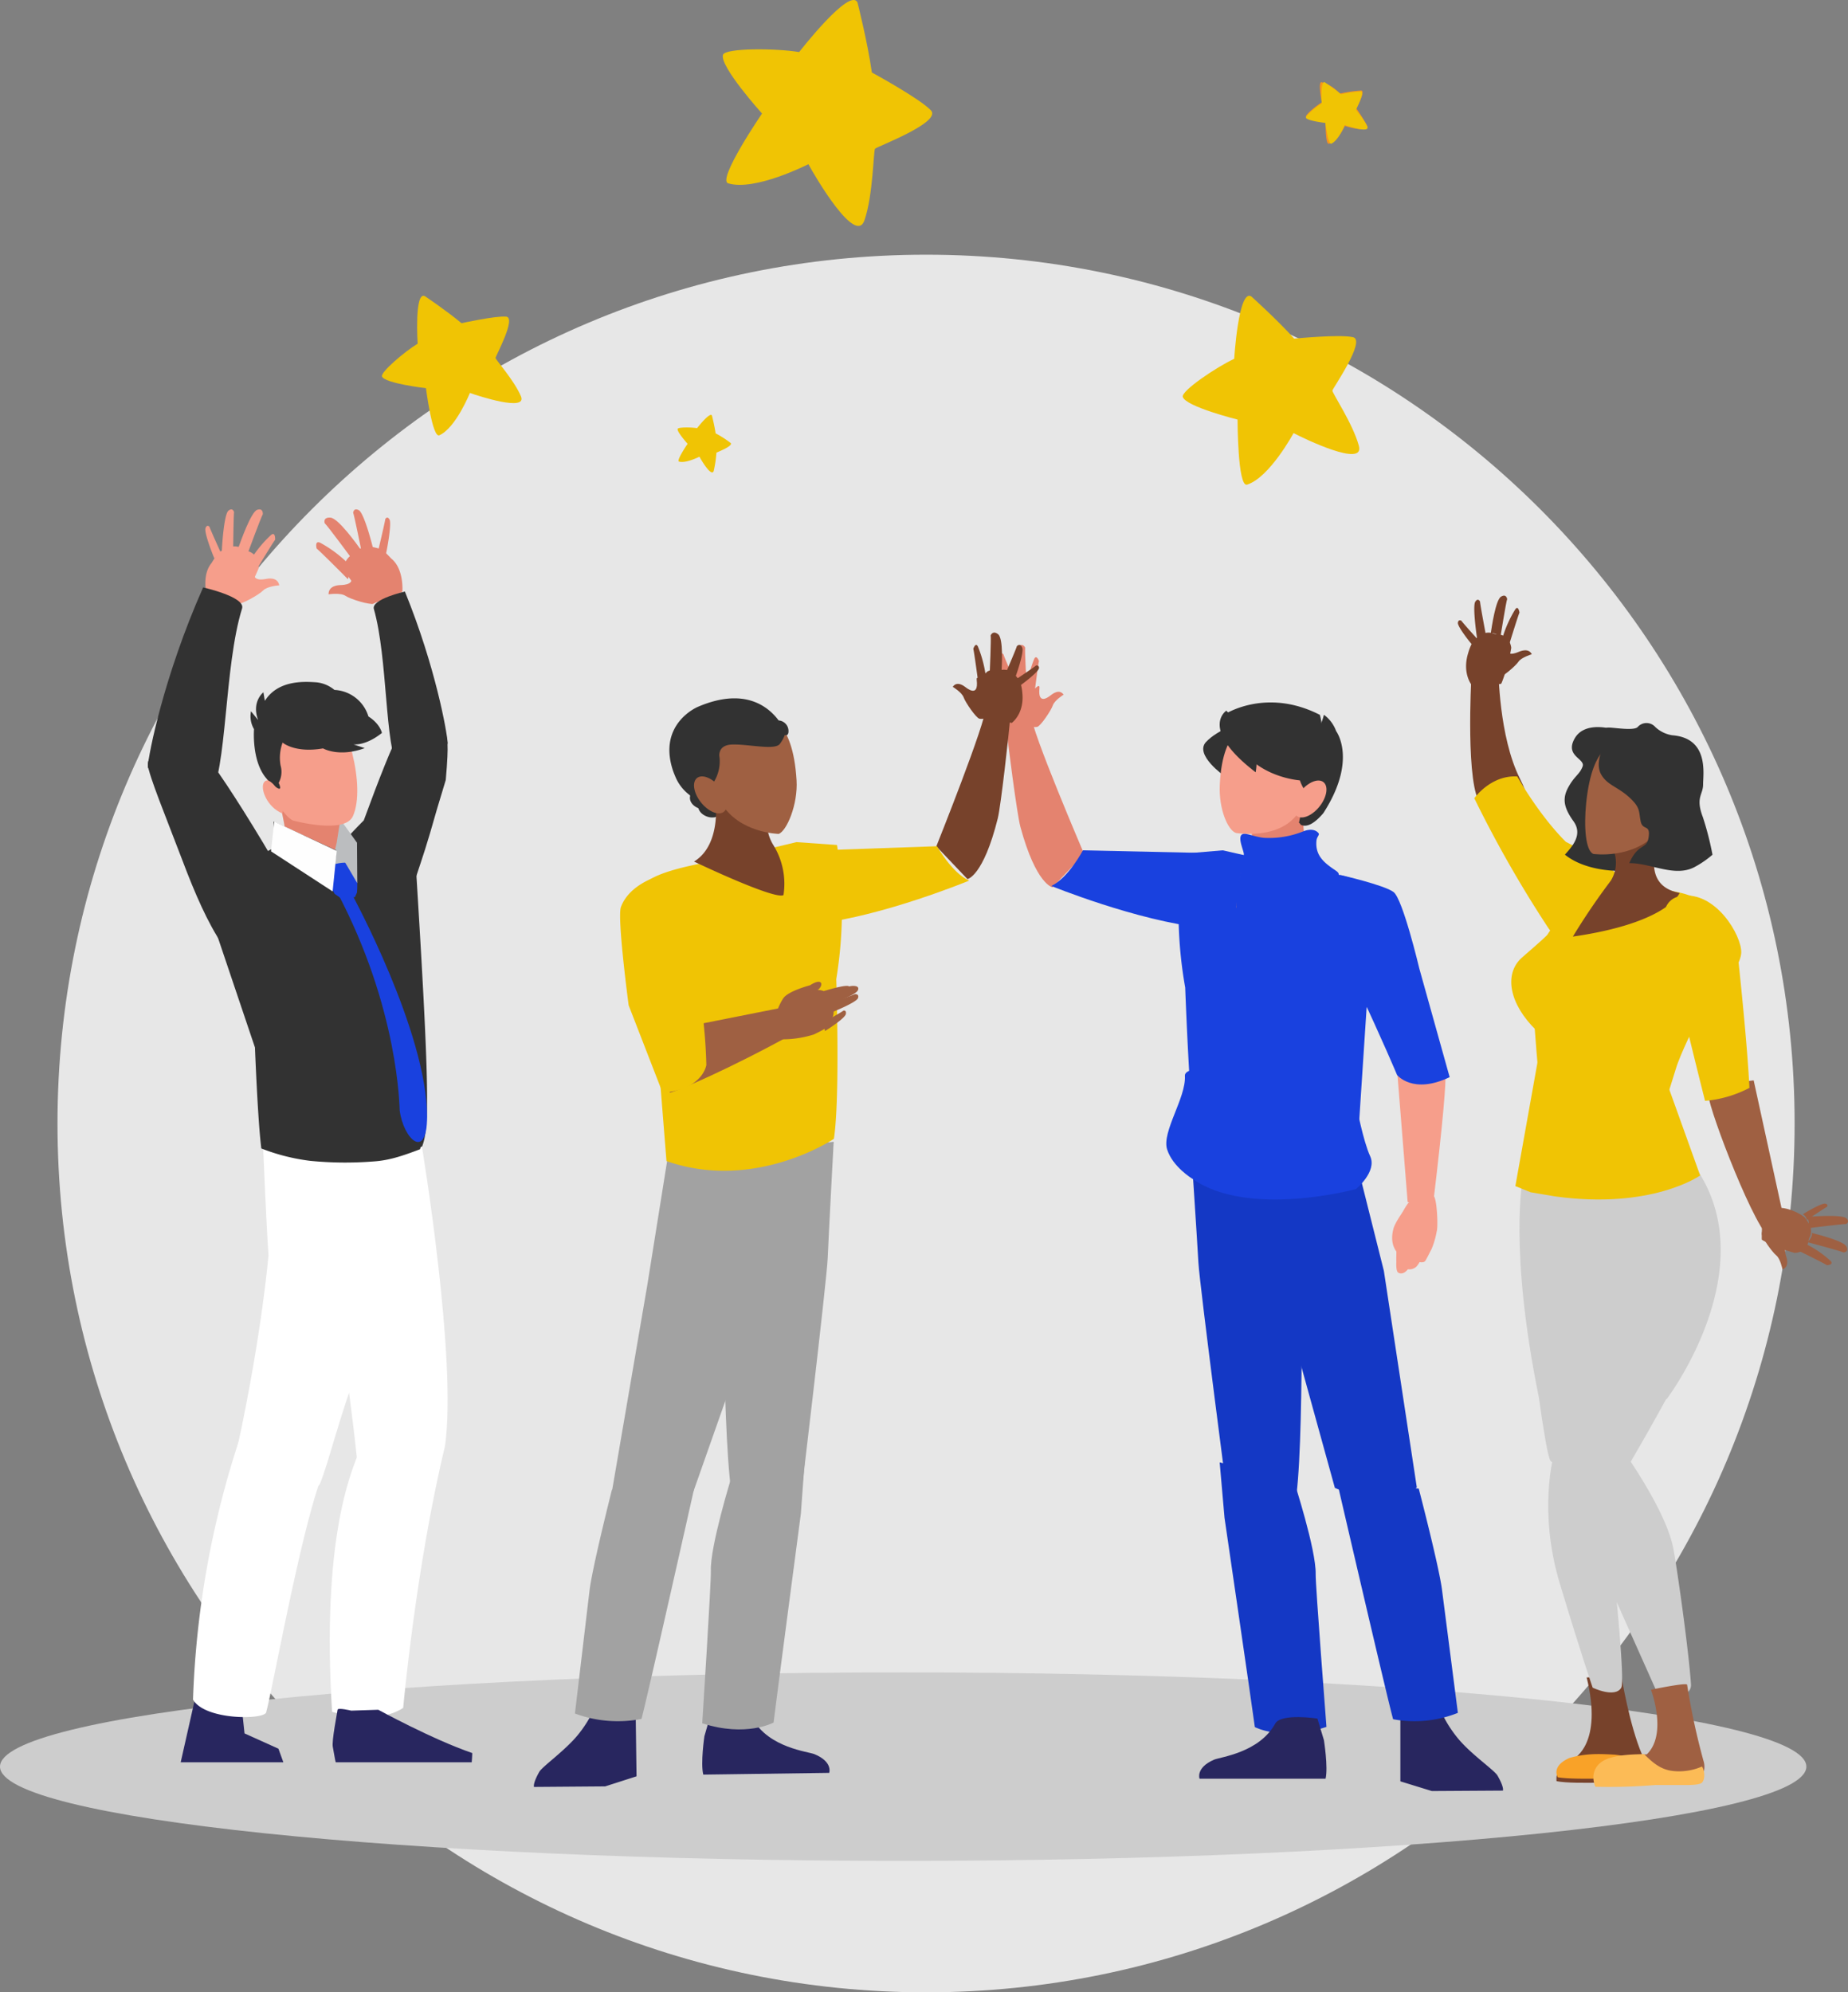 <svg id="Group_3" data-name="Group 3" xmlns="http://www.w3.org/2000/svg" xmlns:xlink="http://www.w3.org/1999/xlink" width="450" height="485" viewBox="0 0 450 485">
  <rect x="0" y="0" width="450" height="485" fill="#808080" stroke="none"/>
  <defs>
    <clipPath id="clip-path">
      <path id="Clip_2" data-name="Clip 2" d="M0,0H439.859V45.884H0Z" transform="translate(0 0.116)" fill="none"/>
    </clipPath>
    <clipPath id="clip-path-2">
      <path id="Clip_141" data-name="Clip 141" d="M0,0H9.617V4.746H0Z" transform="translate(0.182 0.135)" fill="none"/>
    </clipPath>
  </defs>
  <path id="Base" d="M423,211.5C423,328.308,328.308,423,211.5,423S0,328.308,0,211.5,94.692,0,211.5,0,423,94.692,423,211.5" transform="translate(14 62)" fill="#e7e7e7"/>
  <g id="Illustration_-_Enjoy" data-name="Illustration - Enjoy">
    <g id="Illustration_-_Enjoy-2" data-name="Illustration - Enjoy">
      <g id="Group_3-2" data-name="Group 3" transform="translate(0 407)">
        <path id="Clip_2-2" data-name="Clip 2" d="M0,0H439.859V45.884H0Z" transform="translate(0 0.116)" fill="none"/>
        <g id="Group_3-3" data-name="Group 3" clip-path="url(#clip-path)">
          <path id="Fill_1" data-name="Fill 1" d="M439.859,22.941c0,12.672-98.468,22.943-219.929,22.943S0,35.613,0,22.941,98.465,0,219.929,0,439.859,10.271,439.859,22.941" transform="translate(0 0.116)" fill="#cdcdcd"/>
        </g>
      </g>
      <path id="Fill_4" data-name="Fill 4" d="M0,1.624V19.641L7.659,22l17.31-.109s.356-.751-1.318-3.653c-.772-1.337-6.358-5.108-9.595-9.012A30.03,30.03,0,0,1,8.843,0Z" transform="translate(341 414)" fill="#28265f"/>
      <path id="Fill_6" data-name="Fill 6" d="M9,0S3.711,1.455.7,4.594,5.267,13,5.267,13Z" transform="translate(293 176)" fill="#323232"/>
      <path id="Fill_8" data-name="Fill 8" d="M0,0,1.179,13.493s6.759,46.186,7.384,50.94c0,0,6.761,3.559,17.437-.053,0,0-2.692-34.619-2.627-37.195.143-5.883-5.294-22.643-5.294-22.643Z" transform="translate(297 356)" fill="#1438c5"/>
      <path id="Fill_10" data-name="Fill 10" d="M0,0S1.514,22.749,1.817,28.323,9.58,90.8,9.58,90.8s12.284,3.632,15.2-1.748S26.9,25.231,26.9,25.231L26.071,1.348Z" transform="translate(290 279)" fill="#1438c5"/>
      <path id="Fill_12" data-name="Fill 12" d="M0,0,2.767,34.574s5.853,3.476,6.318-.426c2.267-18.908,3.133-29.123,2.869-31.3Z" transform="translate(340 258)" fill="#f69e8b"/>
      <path id="Fill_14" data-name="Fill 14" d="M19,33.911S6.034,3.7,6.05,0c0,0-6.312-.2-6.042,2.73C.334,6.282,2.646,24.245,3.475,27.294,7.319,41.42,11.3,42,11.3,42Z" transform="translate(245 174)" fill="#e4836f"/>
      <path id="Fill_16" data-name="Fill 16" d="M38.894.676,7.7,0S4.167,6.716,0,8.671c0,0,20.838,8.512,37.253,10.225S38.894.676,38.894.676" transform="translate(256 207)" fill="#1941df"/>
      <path id="Fill_18" data-name="Fill 18" d="M17.692,1.569,10.748,0,.968.825a104.068,104.068,0,0,0,.637,32.568S2.738,64.922,4.4,74.934a49.668,49.668,0,0,0,38.844,2.058l2.534-38.673S52.869,13.836,51.911,10.8c0,0-5.256-3.381-16.155-5.577Z" transform="translate(287 207)" fill="#1941df"/>
      <path id="Fill_20" data-name="Fill 20" d="M28.8.356,30.383,5.6s1.063,6.658.4,9.4H.1s-1.01-2.664,3.517-4.627C5.169,9.7,14.6,8.7,18.528,1.576,19.95-1,28.8.356,28.8.356" transform="translate(292 418)" fill="#28265f"/>
      <path id="Fill_22" data-name="Fill 22" d="M2.319,11.849A9.915,9.915,0,0,0,3.527,4.112c-.027-.071-.061-.14-.088-.215l.041-.679L16.557,0S14.835,11.37,22,15.512c0,0-19.82,9.585-22,8.384,0,0,.974-9.784,2.319-12.047.082-.073-.071.1,0,0" transform="translate(301 197)" fill="#e4836f"/>
      <path id="Fill_24" data-name="Fill 24" d="M23.779,3.385s-8.026-6.214-15.85-1.8c0,0-7.194-.757-7.906,14.467C-.251,21.956,2,27.137,3.967,27.774c0,0,11.21,1.93,15.517-5.48C23.4,15.568,29.239,9.208,23.779,3.385" transform="translate(297 175)" fill="#f69e8b"/>
      <path id="Fill_26" data-name="Fill 26" d="M.807,26.81c-.162-.069-.332-.537-.506-.5L.687,24.49s4.375-2.2,1.356-5.677A9.751,9.751,0,0,1,.281,10.68,5.306,5.306,0,0,0,.807,8.931a16.961,16.961,0,0,0,5.2-7.657C6.162.845,6.28.421,6.386,0a8.5,8.5,0,0,1,2.97,3.977s5.292,6.957-3.113,19.966C4.221,26.313,2.378,27.487.807,26.81" transform="translate(316 174)" fill="#323232"/>
      <path id="Fill_28" data-name="Fill 28" d="M1.874,2.449C0,4.656-.563,7.373.614,8.505s3.639.256,5.514-1.951S8.562,1.627,7.387.5,3.746.238,1.874,2.449" transform="translate(315 190)" fill="#f69e8b"/>
      <path id="Fill_30" data-name="Fill 30" d="M.373,0s-2.2,13.756,4.079,27.065,9.742,21.624,9.742,21.624,3.826,4.828,12.807.526L19.62,22.8S15.608,5.877,13.347,4.16.373,0,.373,0" transform="translate(326 213)" fill="#1941df"/>
      <path id="Fill_32" data-name="Fill 32" d="M4.794,0S.938,4.885.339,7.027C-1.1,12.193,2.5,14,2.5,14s-1.08-2.378-.184-4.238A9.535,9.535,0,0,1,5,6.623Z" transform="translate(339 292)" fill="#f69e8b"/>
      <path id="Fill_34" data-name="Fill 34" d="M2.922,1.858A13.96,13.96,0,0,0,.156,9.879C.1,11.144-.031,15.41.018,16.187c0,0-.159,2.3.477,2.621,0,0,1.054.789,2.338-.828a2.5,2.5,0,0,0,2.082-.655,5.625,5.625,0,0,0,.759-1.086s1.051.229,1.4-.307,1.108-2.093,1.493-2.811a19.584,19.584,0,0,0,1.267-4.3c.393-1.064.091-8-.731-8.7S2.922,1.858,2.922,1.858" transform="translate(340 291)" fill="#f69e8b"/>
      <path id="Fill_36" data-name="Fill 36" d="M2.729,13c-.2-.162-3.115-2.305-2.686-7.225a10.689,10.689,0,0,1,.6-3A17.779,17.779,0,0,1,2.169.938,3.65,3.65,0,0,1,4.711.059,3.959,3.959,0,0,0,6.225.028,4.035,4.035,0,0,1,8.481.437,4.631,4.631,0,0,1,9.9,2.4c.052.432.14,4.028.087,4.194a44.832,44.832,0,0,1-.63,4.454C9.141,11.234,2.729,13,2.729,13" transform="translate(242 165)" fill="#e4836f"/>
      <path id="Fill_38" data-name="Fill 38" d="M0,5.8S5.395-2.1,5.117.541C4.655,4.944,7.578,2.46,7.9,2.223S9.916.579,11,2.1c0,0-2.213,1.364-2.633,2.616s-3.006,5.073-3.8,5.229C1.494,10.55,0,5.8,0,5.8" transform="translate(248 167)" fill="#e4836f"/>
      <path id="Fill_40" data-name="Fill 40" d="M1.752,10S2.8,1.515,3,.93C3,.93,2.4-.754,1.83.41A28.8,28.8,0,0,0,0,7.308,5.456,5.456,0,0,0,1.752,10" transform="translate(250 160)" fill="#e4836f"/>
      <path id="Fill_42" data-name="Fill 42" d="M3,10S2.5,1.4,2.63.666c0,0-.5-1.315-1.781-.249S.089,8.232.188,9.773c0,0,.644-.6,2.812.227" transform="translate(247 157)" fill="#e4836f"/>
      <path id="Fill_44" data-name="Fill 44" d="M5,8.911S1.5.949,1.365.317c0,0-.743-.906-1.289.346S2.088,8.79,2.627,10A2.711,2.711,0,0,1,5,8.911" transform="translate(243 159)" fill="#e4836f"/>
      <path id="Fill_46" data-name="Fill 46" d="M6,3.623S1.043.341.749.037A.537.537,0,0,0,0,.649C.054,1.52,4.02,4.507,4.78,5c0,0,.069-.81,1.22-1.377" transform="translate(239 165)" fill="#e4836f"/>
      <path id="Fill_48" data-name="Fill 48" d="M0,0,9.662,24.812,19.981,37.535,32.049,81.2s13.8,6.382,19.951-.14l-8.022-52.7L37.344,1.917Z" transform="translate(293 281)" fill="#1438c5"/>
      <path id="Fill_50" data-name="Fill 50" d="M.665,0,0,1.513S11.929,52.949,13.234,57.518A28.359,28.359,0,0,0,29,55.969s-3.536-27.444-3.866-29.977c-.748-5.787-5.662-24.621-5.662-24.621Z" transform="translate(326 361)" fill="#1438c5"/>
      <path id="Fill_52" data-name="Fill 52" d="M45.621,4.271l.689,4.9s1.612,8.567,3.338,12.3-3.456,7.985-3.456,7.985S20.048,36.587,6.384,26.976c0,0-4.846-2.9-6.187-7.185S4.83,7.273,4.532,1.9,45.621,4.271,45.621,4.271" transform="translate(284 260)" fill="#1941df"/>
      <path id="Fill_54" data-name="Fill 54" d="M18.912,19S7.028,18.488,2.326,8.2A22.109,22.109,0,0,1,0,3.022s10.108-6.8,23.4,0c0,0,3.026,10.554-4.485,15.978" transform="translate(298 171)" fill="#323232"/>
      <path id="Fill_56" data-name="Fill 56" d="M1.62,0s-6.7,4.389,7.139,15a14.519,14.519,0,0,0-.237-6.289C7.879,6.6,1.62,0,1.62,0" transform="translate(297 173)" fill="#323232"/>
      <path id="Fill_58" data-name="Fill 58" d="M20.007.76S19.022-.7,16.246.425A22.235,22.235,0,0,1,6.676,1.95C3.9,1.629,1.814.346,1.2,1.387s.6,3.579.684,4.514-2.1,9.68-1.865,12.9,9.959,2.223,12.012,1.262S23.1,13.752,23.373,12.855s2.816-1.608.944-2.885c-2.535-1.73-5.113-3.47-4.754-7.3.1-1.071.923-1.5.444-1.911" transform="translate(301 202)" fill="#1941df"/>
      <path id="Fill_60" data-name="Fill 60" d="M2.038.421.526,5.655S-.448,12.286.255,15l30.658-.424s.974-2.664-3.577-4.55c-1.562-.645-11-1.508-15.021-8.531C10.857-1.045,2.038.421,2.038.421" transform="translate(171 417)" fill="#28265f"/>
      <path id="Fill_62" data-name="Fill 62" d="M3.472.194S.353-.864.015,1.96,4.989,6.5,5.853,3.189A2.148,2.148,0,0,0,3.472.194" transform="translate(170 194)" fill="#323232"/>
      <path id="Fill_64" data-name="Fill 64" d="M3.472.194S.352-.864.015,1.96,4.99,6.5,5.854,3.188A2.15,2.15,0,0,0,3.472.194" transform="translate(168 192)" fill="#323232"/>
      <path id="Fill_66" data-name="Fill 66" d="M24.757,1.493,25,19.415l-7.637,2.451L.035,22s-.366-.742,1.269-3.648c.751-1.343,6.3-5.176,9.484-9.1A29.934,29.934,0,0,0,15.885,0Z" transform="translate(130 413)" fill="#28265f"/>
      <path id="Fill_68" data-name="Fill 68" d="M25,0l-.984,13.464S17.93,59.58,17.372,64.328c0,0-6.688,3.637-17.372.181,0,0,2.2-34.533,2.1-37.1C1.87,21.552,7.053,4.772,7.053,4.772Z" transform="translate(171 355)" fill="#a2a2a2"/>
      <path id="Fill_70" data-name="Fill 70" d="M27,0s-1.223,22.71-1.449,28.274-7.023,62.418-7.023,62.418S6.087,94.483,3.052,89.158,0,25.535,0,25.535L.51,1.707Z" transform="translate(176 278)" fill="#a2a2a2"/>
      <path id="Fill_72" data-name="Fill 72" d="M0,34.027S12.163,3.695,12.1.007c0,0,6.118-.28,5.894,2.646-.27,3.545-2.265,21.5-3.028,24.561C11.433,41.369,7.58,42,7.58,42Z" transform="translate(228 172)" fill="#77422b"/>
      <path id="Fill_74" data-name="Fill 74" d="M5.93,1.091,37.166,0S40.8,6.516,45,8.368c0,0-20.757,8.6-37.178,10.5S5.93,1.091,5.93,1.091" transform="translate(191 206)" fill="#f0c404"/>
      <path id="Fill_76" data-name="Fill 76" d="M54,0,45.909,25.963,36.991,36.423,19.88,84.993S6.218,91.673,0,85.12L8.612,34.9,13.49,4.383Z" transform="translate(149 278)" fill="#a2a2a2"/>
      <path id="Fill_78" data-name="Fill 78" d="M29.978,1.667,36.95,0l9.867.7a103.91,103.91,0,0,1-.184,32.66s.964,28.808-.573,38.872c0,0-19.211,12.958-40.767,5.412L2.2,38.9S-.744,13.186.179,10.131c0,0,.706-2.2,11.655-4.548Z" transform="translate(157 205)" fill="#f0c404"/>
      <path id="Fill_80" data-name="Fill 80" d="M19.341,11.76a10.209,10.209,0,0,1-1.295-7.791c.023-.071.055-.142.08-.216l-.048-.687L5.152,0S7,11.452,0,15.732c0,0,19.656,9.4,21.785,8.156A17.907,17.907,0,0,0,19.341,11.76c-.082-.071.075.1,0,0" transform="translate(169 194)" fill="#77422b"/>
      <path id="Fill_82" data-name="Fill 82" d="M2.411,3.042S8.944-2.707,16.731,1.6c0,0,6.323.144,7.238,15.361.356,5.9-2.426,12.371-4.356,13.038,0,0-9.644-.183-14-7.537C1.651,15.791-2.9,8.94,2.411,3.042" transform="translate(170 173)" fill="#9f6042"/>
      <path id="Fill_84" data-name="Fill 84" d="M6.9,2.084c11.278-4.855,17.124-.163,19.7,3.292a2.6,2.6,0,0,1,2.379,2.976c-.114.685-.572.667-.876.574a8.575,8.575,0,0,1-1.2,2.159c-1.222,1.64-7.7.014-11.663.16-2.69.1-3.1,1.695-3.094,2.712.051.284.082.561.1.834a9.65,9.65,0,0,1-1.977,6.388c-2.817,3.243.892,5.3,1.4,5.561A13.685,13.685,0,0,0,10.948,29a9.386,9.386,0,0,0-.8-1.218l.011.04A22.194,22.194,0,0,0,5.431,23.9a10.758,10.758,0,0,1-4.019-4.934c-.206-.5-.422-1.012-.6-1.567C-2.821,6.119,6.9,2.084,6.9,2.084" transform="translate(163 170)" fill="#323232"/>
      <path id="Fill_86" data-name="Fill 86" d="M6.082,2.4c1.886,2.2,2.484,4.921,1.33,6.081S3.8,8.8,1.912,6.6-.564,1.676.584.522,4.2.2,6.082,2.4" transform="translate(169 189)" fill="#9f6042"/>
      <path id="Fill_88" data-name="Fill 88" d="M7.362,13c.2-.166,3.078-2.359,2.581-7.29a10.729,10.729,0,0,0-.64-3A18.2,18.2,0,0,0,7.754.882,3.639,3.639,0,0,0,5.2.034,3.889,3.889,0,0,1,3.689.023,4.049,4.049,0,0,0,1.44.462,4.682,4.682,0,0,0,.055,2.446C.009,2.884-.028,6.494.029,6.659a43.957,43.957,0,0,0,.693,4.465C.938,11.313,7.362,13,7.362,13" transform="translate(239 163)" fill="#77422b"/>
      <path id="Fill_90" data-name="Fill 90" d="M11,5.73S5.53-2.1,5.839.544c.517,4.4-2.426,1.959-2.745,1.728S1.064.659,0,2.2c0,0,2.222,1.332,2.66,2.579S5.71,9.807,6.5,9.955C9.573,10.513,11,5.73,11,5.73" transform="translate(232 165)" fill="#77422b"/>
      <path id="Fill_92" data-name="Fill 92" d="M1.327,10S.2,1.521,0,.942c0,0,.565-1.7,1.135-.537A29.067,29.067,0,0,1,3,7.279,5.524,5.524,0,0,1,1.327,10" transform="translate(237 157)" fill="#77422b"/>
      <path id="Fill_94" data-name="Fill 94" d="M0,10S.38,1.4.235.678C.235.678.725-.644,2.05.4s.9,7.8.82,9.335c0,0-.663-.587-2.87.26" transform="translate(241 154)" fill="#77422b"/>
      <path id="Fill_96" data-name="Fill 96" d="M0,8.948S3.472.957,3.6.324c0,0,.747-.914,1.319.325S2.969,8.781,2.435,10A2.779,2.779,0,0,0,0,8.948" transform="translate(244 157)" fill="#77422b"/>
      <path id="Fill_98" data-name="Fill 98" d="M0,3.652S4.948.345,5.238.04a.54.54,0,0,1,.76.6C5.961,1.5,2.007,4.5,1.249,5c0,0-.078-.8-1.249-1.348" transform="translate(247 162)" fill="#77422b"/>
      <path id="Fill_100" data-name="Fill 100" d="M28.3,0,29,1.5S17.477,52.88,16.2,57.446A29.934,29.934,0,0,1,0,56.125s3.248-27.376,3.551-29.9c.689-5.773,5.466-24.6,5.466-24.6Z" transform="translate(140 361)" fill="#a2a2a2"/>
      <path id="Fill_102" data-name="Fill 102" d="M0,6.139,30.945,0s5.351,4.376,1.89,6.281C16.036,15.536,4.25,20.444,2.12,21Z" transform="translate(161 245)" fill="#9f6042"/>
      <path id="Fill_104" data-name="Fill 104" d="M10.149,0a99.148,99.148,0,0,1,8.128,23.138A125.733,125.733,0,0,1,21,46.251S20.2,52.226,10.342,53L2.08,31.723S-.762,10.405.2,7.8C2.367,1.912,10.149,0,10.149,0" transform="translate(151 213)" fill="#f0c404"/>
      <path id="Fill_106" data-name="Fill 106" d="M0,11.576c.233.1,4.687,1.258,11.162-.743,0,0,3.537-1.654,3.827-2.292a19.11,19.11,0,0,0,.912-2.33,3.938,3.938,0,0,0-.409-2.764,4.089,4.089,0,0,1-.675-1.4A4.107,4.107,0,0,0,13.41.2,3.451,3.451,0,0,0,11.264.143c-.4.175-3.85,1.686-3.97,1.822S3.732,4.518,3.663,4.8,0,11.576,0,11.576" transform="translate(187 241)" fill="#9f6042"/>
      <path id="Fill_108" data-name="Fill 108" d="M6.47,9.171S10.976,2.8,8.382,2.662a5.168,5.168,0,0,1,.974-.322c2.139-.548,2.6-3.874-1.118-1.487,0,0-5.182,1.345-6.457,3.1-.7.979-2.014,3.7-1.745,4.483,1.042,3.02,6.434.735,6.434.735" transform="translate(189 239)" fill="#9f6042"/>
      <path id="Fill_110" data-name="Fill 110" d="M0,2.416S8.091-.382,9.619.044c0,0,.853.9.005,1.224C7.645,2.036,4.218,3.687,2.937,4A5.569,5.569,0,0,1,0,2.416" transform="translate(197 240)" fill="#9f6042"/>
      <path id="Fill_112" data-name="Fill 112" d="M0,3S6.247.3,8.137.051c0,0,2.287-.385,1.793.963S2.846,4.5,1.347,5c0,0,.308-.7-1.347-2" transform="translate(199 240)" fill="#9f6042"/>
      <path id="Fill_114" data-name="Fill 114" d="M0,2.91S7.68.3,8.182,0c0,0,1.13-.087.734.99S2.236,4.609,1.059,5A2.3,2.3,0,0,0,0,2.91" transform="translate(200 242)" fill="#9f6042"/>
      <path id="Fill_116" data-name="Fill 116" d="M0,3.17S5.08.307,5.4.009c0,0,.768-.154.566.851S1.63,4.564.855,5A2.414,2.414,0,0,0,0,3.17" transform="translate(200 246)" fill="#9f6042"/>
      <path id="Fill_118" data-name="Fill 118" d="M0,1.323,11.032,0,19,36.516s.12,3.367-3.525,2.261S.288,7.618,0,3.612Z" transform="translate(416 263)" fill="#9f6042"/>
      <path id="Fill_120" data-name="Fill 120" d="M11.526,34.029s5.148,1.532.593-7.48C6.97,16.361,6.875,0,6.875,0L.288,1.853s-1.511,27.021,2.39,31.012,8.848,1.163,8.848,1.163" transform="translate(358 163)" fill="#77422b"/>
      <path id="Fill_122" data-name="Fill 122" d="M1.529,13C1.367,12.791-1.021,9.937.511,4.967A11.638,11.638,0,0,1,1.773,2.022,18.484,18.484,0,0,1,3.7.466,3.6,3.6,0,0,1,6.4.126a3.814,3.814,0,0,0,1.5.307,3.974,3.974,0,0,1,2.132.921A4.968,4.968,0,0,1,11,3.684c-.052.455-.773,4.176-.865,4.336s-1.373,4.3-1.624,4.442S1.529,13,1.529,13" transform="translate(357 154)" fill="#77422b"/>
      <path id="Fill_124" data-name="Fill 124" d="M0,4.2S7.154-1.8,6.323.545C4.929,4.457,8.433,2.836,8.8,2.69s2.409-1.05,3.2.577c0,0-2.544.754-3.235,1.805S4.64,9.035,3.8,9C.531,8.871,0,4.2,0,4.2" transform="translate(361 156)" fill="#77422b"/>
      <path id="Fill_126" data-name="Fill 126" d="M1.15,10S3.708,1.679,4,1.137c0,0-.254-1.857-1.007-.825A29.007,29.007,0,0,0,0,6.825,6.328,6.328,0,0,0,1.15,10" transform="translate(366 148)" fill="#77422b"/>
      <path id="Fill_128" data-name="Fill 128" d="M2.375,10S3.736,1.526,4,.839c0,0-.154-1.383-1.483-.6S.234,7.7,0,9.219c0,0,.674-.454,2.375.781" transform="translate(363 145)" fill="#77422b"/>
      <path id="Fill_130" data-name="Fill 130" d="M3,9.508S1.4,1.085,1.4.451C1.4.451.921-.586.237.485S.535,8.718.786,10A2.125,2.125,0,0,1,3,9.508" transform="translate(359 146)" fill="#77422b"/>
      <path id="Fill_132" data-name="Fill 132" d="M5,4.846S1.06.475.853.1C.853.1.16-.328.006.574S2.919,5.337,3.525,6A2.029,2.029,0,0,1,5,4.846" transform="translate(355 151)" fill="#77422b"/>
      <path id="Fill_134" data-name="Fill 134" d="M.205,1.044C.418.907,3.317-1.1,7.816.844a10.661,10.661,0,0,1,2.635,1.495A17.327,17.327,0,0,1,11.72,4.326a3.521,3.521,0,0,1,.056,2.618A3.766,3.766,0,0,0,11.34,8.35a3.857,3.857,0,0,1-1.066,1.95A4.6,4.6,0,0,1,8,10.988C7.576,10.9,4.166,9.849,4.024,9.746S.139,8.017.025,7.764s.181-6.72.181-6.72" transform="translate(429 294)" fill="#9f6042"/>
      <path id="Fill_136" data-name="Fill 136" d="M5.312,0s5.433,7.725,3.111,6.65C4.55,4.863,5.852,8.507,5.964,8.892s.831,2.492-.92,3.108c0,0-.512-2.6-1.515-3.4S-.116,4.1,0,3.264C.476.041,5.312,0,5.312,0" transform="translate(429 297)" fill="#9f6042"/>
      <path id="Fill_138" data-name="Fill 138" d="M0,.993S7.412,4.626,7.876,5c0,0,1.753-.108.881-1.044A25.373,25.373,0,0,0,3.075,0,5.259,5.259,0,0,0,0,.993" transform="translate(437 303)" fill="#9f6042"/>
      <g id="Group_142" data-name="Group 142" transform="translate(440 300)">
        <path id="Clip_141-2" data-name="Clip 141" d="M0,0H9.617V4.746H0Z" transform="translate(0.182 0.135)" fill="none"/>
        <g id="Group_142-2" data-name="Group 142" clip-path="url(#clip-path-2)">
          <path id="Fill_140" data-name="Fill 140" d="M0,2.258S8.085,4.417,8.719,4.746c0,0,1.356-.02.736-1.4S2.456.377,1,0c0,0,.371.708-1,2.258" transform="translate(0.182 0.135)" fill="#9f6042"/>
        </g>
      </g>
      <path id="Fill_143" data-name="Fill 143" d="M.215,3s8.627-1.077,9.26-1.018c0,0,1.1-.473.115-1.41S1.314.092,0,.266A2.939,2.939,0,0,1,.215,3" transform="translate(440 296)" fill="#9f6042"/>
      <path id="Fill_145" data-name="Fill 145" d="M.958,4S5.492.949,5.865.8c0,0,.478-.567-.368-.785S.687,2.13,0,2.6A1.809,1.809,0,0,1,.958,4" transform="translate(439 293)" fill="#9f6042"/>
      <path id="Fill_147" data-name="Fill 147" d="M0,5.324S3.981-.353,10.46.017c0,0,5.221,9.33,11.833,15.914,0,0,18.518,9.314,14,12.391-.5.343-9.634,21.552-18.412,8.359A287.042,287.042,0,0,1,0,5.324" transform="translate(359 189)" fill="#f0c404"/>
      <path id="Fill_149" data-name="Fill 149" d="M.067,31.052C3.437,33.779,8.339,34.831,12.56,35A65.333,65.333,0,0,0,17,26.851L11.594.492S4.9-1.576,2.44,2.767,5.1,7.662,4.371,9.6,2.452,11.821.921,14.593-.251,19.57,2.164,22.935c2.379,3.32-.456,6.265-2.1,8.117" transform="translate(381 177)" fill="#323232"/>
      <path id="Fill_151" data-name="Fill 151" d="M15.822,0s1.913,11.873,5.038,19.155S24,25.414,24,25.414l-4.2.181s-15.484.912-19.774,0c0,0-.653-4.126,4.2-5.5,0,0,7.152-3.528,3.136-19.743Z" transform="translate(379 408)" fill="#77422b"/>
      <path id="Fill_153" data-name="Fill 153" d="M22.236,2.491A23.3,23.3,0,0,0,14.27.149C10.021-.1,7.1-.146,3.168.945-1.429,3,.331,5.644.331,5.644c4.254.8,19.613,0,19.613,0L24,5.489a13.639,13.639,0,0,1-1.764-3" transform="translate(379 427)" fill="#f9a228"/>
      <path id="Fill_155" data-name="Fill 155" d="M1.4,1.031S-2.554,14.673,2.834,32.518s7.993,25.32,7.993,25.32,5.437,2.616,6.969,0c.913-1.562-1.532-25.32-1.532-25.32S13.985,3.351,7.958,1.031s-6.561,0-6.561,0" transform="translate(377 353)" fill="#cdcdcd"/>
      <path id="Fill_157" data-name="Fill 157" d="M.795,0,20.989,4.32l-3.3,26.768H23L15.58,61.9s-6.947,9.892-8.216,6.321C6.68,66.308,5.678,60,4.716,53.124-2.623,17.138.795,0,.795,0" transform="translate(370 287)" fill="#cdcdcd"/>
      <path id="Fill_159" data-name="Fill 159" d="M.576,75.629c.038-1.575.131-3.215.275-4.9a1.613,1.613,0,0,1-.275-1.307C2.375,29.233,5.228,0,5.228,0L21.213.759C56.726,25.6,24.857,67.575,24.857,67.575l-.166.056c-4.085,7.473-7.836,13.895-8.6,15.2,3.405,5.125,8.961,14.218,10.33,20.9.823,4.031,3.765,24.694,4.346,33.3.249,3.68-7.369,3.974-7.369,3.974L2.2,93.551A32.743,32.743,0,0,1,.576,75.629" transform="translate(381 273)" fill="#cdcdcd"/>
      <path id="Fill_161" data-name="Fill 161" d="M20.753,0,15.588,2.268S-2.055,11.718.2,29.646c0,0,1.6,21.949,2.74,32.023,0,0,17.192,12.542,27.57-.848l4.555-14.579c2.323-7.766,13.029-25.034,11.845-32.86,0,0,.363-7.251-10.56-10.017Z" transform="translate(373 214)" fill="#f0c404"/>
      <path id="Fill_163" data-name="Fill 163" d="M35.658,7.14,45,33.146S33.23,41.525,9.6,38.234l-5.908-1L0,35.736,5.386,5.623,12.449,0Z" transform="translate(369 253)" fill="#f0c404"/>
      <path id="Fill_165" data-name="Fill 165" d="M9.07,3.339A.848.848,0,0,1,9,3.128l.075-.665L21.948,0S14.933,13.282,26,15.371c0,0-2.7,7.264-26,10.629A162.427,162.427,0,0,1,9.253,12.375,8.364,8.364,0,0,0,9.07,3.339" transform="translate(383 202)" fill="#77422b"/>
      <path id="Fill_167" data-name="Fill 167" d="M22.961,3.88S15.432-2.7,7.522,1.279c0,0-5.751-.837-7.281,14.244C-.352,21.376.114,27.147,2.007,27.88c0,0,9.863,1.409,15.713-5.443,5.025-5.891,10.27-12.5,5.241-18.558" transform="translate(386 180)" fill="#9f6042"/>
      <path id="Fill_169" data-name="Fill 169" d="M2.036,2.018C.114,3.937-.571,6.383.518,7.476S4.04,7.9,5.969,5.981,8.57,1.619,7.482.531,3.963.1,2.036,2.018" transform="translate(402 197)" fill="#9f6042"/>
      <path id="Fill_171" data-name="Fill 171" d="M17.916,7.872c-.44-2.327-6.492-2.187-5.671-3.233-.172-.3.951-4.3.85-4.639C10.63,3.382,3.817,9,2.55,10.152-1.908,14.192-.388,21.518,6.07,27.79,12.245,33.784,39,25.685,39,25.685S19.616,16.916,17.916,7.872" transform="translate(368 223)" fill="#f0c404"/>
      <path id="Fill_173" data-name="Fill 173" d="M8.271,35.981A28.639,28.639,0,0,0,19,32.826C18.337,19.929,16.162.815,16.15.136,16.13-.667,0,2.354,0,2.354S4.12,19.938,8.195,36c.025,0,.049-.014.076-.019" transform="translate(407 232)" fill="#f0c404"/>
      <path id="Fill_175" data-name="Fill 175" d="M21.823.117c-.186-.584-8.8,1.217-8.8,1.217s4.108,10.783-1.013,15.73c0,0-6.565.267-9.8,2.345S.248,23.91.248,23.91a125.648,125.648,0,0,0,14.174-.257l7.98,0s1.893.1,2.462-.46a4.714,4.714,0,0,0,1.047-4.176A167.11,167.11,0,0,1,21.823.117" transform="translate(389 410)" fill="#9f6042"/>
      <path id="Fill_177" data-name="Fill 177" d="M19.536,4.131C16.393,3.86,14.354,1.994,12.335,0c-1.405.105-7.7-.077-10.426,1.964C-1.266,4.349.478,7.956.478,7.956a136.277,136.277,0,0,0,14.605-.422l7.837-.005s2.971.052,3.535-.588c.97-1.108.44-3.365-.019-3.907a13.915,13.915,0,0,1-6.9,1.1" transform="translate(388 427)" fill="#fcbb56"/>
      <path id="Fill_179" data-name="Fill 179" d="M2.144,16.162S-3.939,1.344,4.386.1,19.157,9.7,19,13.941,9.776,30.7,2.144,16.162" transform="translate(405 218)" fill="#f0c404"/>
      <path id="Fill_181" data-name="Fill 181" d="M10.51,23.921c.494,2.405,2.408.584,1.943,3.872-.444,3.142-2.492,1.278-4.717,6.331,5.274-.063,11.087,3.549,15.968.91A23.857,23.857,0,0,0,28,32.067a71.825,71.825,0,0,0-2.345-9.148c-1.846-4.872.065-5.413.062-7.971S27.194,3.676,18.2,2.988A7.8,7.8,0,0,1,14.093,1,2.851,2.851,0,0,0,9.774,1c-1.05.973-5.911.057-7.2.117S-1.59,3.371,1.138,6.478c0,0-1.7,3.531-.227,6.087S4.846,15.49,7.68,18.047s2.336,3.464,2.83,5.874" transform="translate(389 176)" fill="#323232"/>
      <path id="Fill_183" data-name="Fill 183" d="M13.957,11.084c.067-.279.395-5.684-2.709-8.134,0,0-1.876-2.078-2.6-2.292A19.947,19.947,0,0,0,6.021.027,4,4,0,0,0,3.176.944a4.261,4.261,0,0,1-1.354.994,4.384,4.384,0,0,0-1.7,1.884A5.269,5.269,0,0,0,.239,6.535c.256.422,2.677,3.719,2.84,3.83S6.2,13.975,6.523,14s7.435-2.916,7.435-2.916" transform="translate(84 133)" fill="#e4836f"/>
      <path id="Fill_185" data-name="Fill 185" d="M12.543,1.668S2.429-1.4,4.406.789C7.7,4.434,3.386,4.4,2.94,4.427S.007,4.473,0,6.679c0,0,2.927-.446,4.131.37s6.071,2.327,6.9,1.865c3.228-1.792,1.51-7.245,1.51-7.245" transform="translate(80 138)" fill="#e4836f"/>
      <path id="Fill_187" data-name="Fill 187" d="M7.728,9S.718,1.938.11,1.557c0,0-.561-2.061.847-1.44a29.972,29.972,0,0,1,6.7,4.943A6.517,6.517,0,0,1,7.728,9" transform="translate(77 132)" fill="#e4836f"/>
      <path id="Fill_189" data-name="Fill 189" d="M6.674,10S.727,1.941.068,1.369c0,0-.536-1.5,1.4-1.359S7.946,6.556,9,8.008c0,0-1.011-.13-2.326,1.992" transform="translate(79 126)" fill="#e4836f"/>
      <path id="Fill_191" data-name="Fill 191" d="M2.187,11S.279,1.488,0,.841C0,.841.093-.495,1.374.2S4.721,8.767,5,10.217A3,3,0,0,0,2.187,11" transform="translate(86 124)" fill="#e4836f"/>
      <path id="Fill_193" data-name="Fill 193" d="M0,8.416S1.785.943,1.816.374c0,0,.471-.905,1.035.1S2.232,7.862,1.953,9A1.931,1.931,0,0,0,0,8.416" transform="translate(92 126)" fill="#e4836f"/>
      <path id="Fill_195" data-name="Fill 195" d="M29.45,2.117c.419,2.061.946,2.14.094,11.767L27.4,20.989c-2.654,9.384-3.376,11.273-5.111,16.533,0,0,.167,11.805-5.21,11.47C8.2,48.439-1.165,41.541.119,35.33.7,32.516,9.582,23.706,9.582,23.706,13.225,13.74,16.857,4.546,18.1,2.826c2.018-2.792,10.618-4.32,11.347-.71" transform="translate(79 176)" fill="#323232"/>
      <path id="Fill_197" data-name="Fill 197" d="M6.006,43S18.105,39.159,18,36.806,15.1,18.407,7.593,0c0,0-8.229,1.873-7.554,4.251C3.459,16.283,2.656,37.691,6.006,43" transform="translate(91 144)" fill="#323232"/>
      <path id="Fill_199" data-name="Fill 199" d="M14.669,3.672l.874,8.3L23.8,15.692,25,19H0L4.284,0Z" transform="translate(44 410)" fill="#28265f"/>
      <path id="Fill_201" data-name="Fill 201" d="M9.888,75.758C7.429,52,0,6.2,0,6.2L25.723,0s8.659,52.04,5.636,73.023c-7.111,29.432-10.182,63.742-10.182,63.742-6.775,4.4-17.313.949-17.313.949C1.232,95.935,8.5,79.636,9.888,75.758" transform="translate(77 279)" fill="#fff"/>
      <path id="Fill_203" data-name="Fill 203" d="M31,10.33C25.838,24.9,19.446,60.854,17.807,66.855,17.315,68.67,2.9,68.792,0,63.738A225.826,225.826,0,0,1,11.424,0C16.42,4.146,24.591,9.4,31,10.33" transform="translate(47 350)" fill="#fff"/>
      <path id="Fill_205" data-name="Fill 205" d="M29.249,67.086c-4.114,9.9-7.329,23.482-9.354,28.12C18.245,98.981,4.061,88.216,0,85.417,5.865,58.1,7.377,39.544,7.377,39.544,6.824,31.592,6.1,13.814,6.1,13.814,11.364,10.321,37.849-.074,44.983,0c.19,2.828-1.248,13.99-1.676,16.855-2.015,13.474-3.275,14.724-6.319,23.83-3.162,9.452-5.316,19.287-7.739,26.4" transform="translate(58 266)" fill="#fff"/>
      <path id="Fill_207" data-name="Fill 207" d="M0,0C11.216,2.061,23.167,5.354,23.167,5.354c3.438,55.065,3.447,65.06,1.621,69.742-.14.05-.281.1-.419.164-3.819,1.648-8.112,1.723-12.2,1.74-1.376-.681-2.3-1.254-2.3-1.254L17.618,65.59s-.225-.379-.137-26.6c-2.54-4.65-13.757-24.451-14.114-25.933s2.074-8.3,2.576-9.689A17.47,17.47,0,0,0,0,0" transform="translate(78 204)" fill="#323232"/>
      <path id="Fill_209" data-name="Fill 209" d="M0,2.437S2.974,14.285,3.39,21.088c0,0,8.3,8.016,12.815,3.569,0,0-1.306-21.015,2.384-23.742S0,2.437,0,2.437" transform="translate(67 188)" fill="#e4836f"/>
      <path id="Fill_211" data-name="Fill 211" d="M2.811,0S2,4.868,2,5.087,0,13,0,13s5.052-.2,5.647-.848.261-7.6.261-7.6Z" transform="translate(80 200)" fill="#bbbdbf"/>
      <path id="Fill_213" data-name="Fill 213" d="M40.913,82.737a87.706,87.706,0,0,1-15.4-.151,49.119,49.119,0,0,1-11.877-3.01C12.771,72.942,12.086,55,12.086,55L2.435,26.381,0,15.366l15.833-8.52,1.172-.474L16.612,0,31.919,7.016l-.819,7.84L42.955,37.639c.879.926,1.771,1.85,2.69,2.771L52.52,68.251s1.223,6.668-.235,11.518c-3.693,1.385-7.278,2.722-11.371,2.968" transform="translate(50 200)" fill="#323232"/>
      <path id="Fill_215" data-name="Fill 215" d="M3.669.633S21.983,34.184,22,54.829c0,10.765-5.737,5.6-6.674-1.519C15.272,52.888,15.193,28.691,0,0Z" transform="translate(82 217)" fill="#1941df"/>
      <path id="Fill_217" data-name="Fill 217" d="M.754,13c-.083-.054-.686-3.646-.7-3.7C-.287,7.907,1.141.793,1.2.213s3.33.212,3.33.212L11.11.213S24.218,7.394,34,10.755c-.02.751-.072,1.5-.134,2.245Z" transform="translate(81 416)" fill="#28265f"/>
      <path id="Fill_219" data-name="Fill 219" d="M0,1.556S4.848-.6,7.2.165s1.729,7.1,1.729,7.1L8.438,8.373,5.535,9,3.508,7.612Z" transform="translate(78 210)" fill="#1941df"/>
      <path id="Fill_221" data-name="Fill 221" d="M16,7.133,14.993,17,0,7.247.774,0Z" transform="translate(66 200)" fill="#fefefe"/>
      <path id="Fill_223" data-name="Fill 223" d="M0,6.489,5,15,4.932,5.142,1.237,0Z" transform="translate(82 200)" fill="#bbbdbf"/>
      <path id="Fill_225" data-name="Fill 225" d="M.485,12.6c-.117-.261-1.508-5.516,1.03-8.539,0,0,1.417-2.415,2.084-2.771A19.811,19.811,0,0,1,6.031.151,3.938,3.938,0,0,1,8.982.49,4.179,4.179,0,0,0,10.5,1.2a4.369,4.369,0,0,1,2.027,1.518,5.352,5.352,0,0,1,.423,2.693c-.165.467-1.871,4.188-2.008,4.33S8.61,13.909,8.306,14,.485,12.6.485,12.6" transform="translate(50 133)" fill="#f69e8b"/>
      <path id="Fill_227" data-name="Fill 227" d="M.052,3.272S9.207-1.831,7.7.709C5.2,4.934,9.339,4,9.771,3.927S12.591,3.355,13,5.494c0,0-2.891.183-3.9,1.226s-5.407,3.532-6.29,3.259C-.611,8.919.052,3.272.052,3.272" transform="translate(55 137)" fill="#f69e8b"/>
      <path id="Fill_229" data-name="Fill 229" d="M.659,10S5.533,1.9,5.995,1.414c0,0,.135-2.069-.98-1.2A28.821,28.821,0,0,0,.051,6.239,6.851,6.851,0,0,0,.659,10" transform="translate(61 130)" fill="#f69e8b"/>
      <path id="Fill_231" data-name="Fill 231" d="M2.208,11S5.563,1.881,5.995,1.188c0,0,.168-1.595-1.353-1.089S.592,7.815,0,9.455c0,0,.786-.318,2.208,1.545" transform="translate(58 124)" fill="#f69e8b"/>
      <path id="Fill_233" data-name="Fill 233" d="M2.766,11S2.855,1.368,3,.684c0,0-.324-1.28-1.4-.338S0,9.358,0,10.825A2.745,2.745,0,0,1,2.766,11" transform="translate(54 124)" fill="#f69e8b"/>
      <path id="Fill_235" data-name="Fill 235" d="M4,7.042S1.131.74,1.012.237c0,0-.586-.707-.967.322S1.788,7.043,2.232,8A2.057,2.057,0,0,1,4,7.042" transform="translate(50 128)" fill="#f69e8b"/>
      <path id="Fill_237" data-name="Fill 237" d="M.006,4.178c.158,2.44,4.45,12.852,8.439,23.338,2.933,7.767,6.141,15.234,9.791,20.554,0,0,4.589,6.626,10.706,4.515C39.055,49.1,39.5,43.809,36.077,37.28c-1.549-2.96-4.593-8.427-8.06-14.191l0,0c-.034-.05-.066-.1-.1-.156-.054-.093-.113-.186-.165-.28h0C22.005,13.113,15.346,2.827,13.365,1.306,10.16-1.162-.275-.092.006,4.178" transform="translate(36 182)" fill="#323232"/>
      <path id="Fill_239" data-name="Fill 239" d="M15.069,51S-.153,46.335,0,43.545,3.823,21.755,13.462,0c0,0,10.361,2.3,9.486,5.108C18.525,19.344,19.342,44.736,15.069,51" transform="translate(36 143)" fill="#323232"/>
      <path id="Fill_241" data-name="Fill 241" d="M8.249,30.716S20.912,34.2,22.936,29.684c3.277-7.315-1.646-24.331-6.2-27.466S2.307-1.92.29,7.334c-1.58,7.238,3.6,20.91,7.958,23.382" transform="translate(63 169)" fill="#f69e8b"/>
      <path id="Fill_243" data-name="Fill 243" d="M6.857,24.586a5.641,5.641,0,0,0,.459-4.261,10.721,10.721,0,0,1,.5-5.552s2.962,2.61,9.852,1.413c0,0,3.822,2.245,10.152-.067L25.064,15.2s2.874.464,6.936-2.776c0,0-.4-2.173-3.286-4.012a9.1,9.1,0,0,0-8.27-6.459A8.114,8.114,0,0,0,16,.095C13.475-.049,6.807-.646,3.491,4.611L3.139,2.526S.184,4.8,1.852,9.282L.121,7.147A6.186,6.186,0,0,0,.855,11.5S.161,20,4.392,24.051s2.465.535,2.465.535" transform="translate(61 166)" fill="#323232"/>
      <path id="Fill_245" data-name="Fill 245" d="M2.965,1.384S1.208-1,.259.488,1.02,6.507,4.744,8C4.744,8,6,4.933,2.965,1.384" transform="translate(64 190)" fill="#f69e8b"/>
      <path id="Fill_249" data-name="Fill 249" d="M27.149,10.433s11.035-1.093,14.309-.353-4.951,12.463-5.015,13.008,5.018,8.106,6.457,13.46-13.174-1.69-15.909-3.12c0,0-5.843,10.83-11.321,12.549-2.319.728-2.317-15.838-2.317-15.838S.733,26.988.016,24.621c-.441-1.446,8.244-7.3,12.521-9.271,0,0,1.038-17.177,4.161-15.19C16.7.16,22.992,5.811,27.149,10.433Z" transform="translate(288 72)" fill="#f0c404"/>
      <path id="Fill_253" data-name="Fill 253" d="M32.817.647s2.465,9.715,3.489,17c0,0,11.63,6.313,14.376,9.219s-13.188,8.844-13.6,9.336-.445,11.253-2.585,17.436S22.6,43.18,20.848,39.964c0,0-12.982,6.65-19.537,4.665-2.773-.844,8.248-16.993,8.248-16.993S-.811,16.134.051,13.345c.536-1.7,13.018-1.606,18.55-.667,0,0,12.456-16.055,14.216-12.031" transform="translate(176)" fill="#f0c404"/>
      <path id="Fill_257" data-name="Fill 257" d="M8.365.165s.628,2.473.889,4.327a25.1,25.1,0,0,1,3.664,2.346c.7.741-3.362,2.251-3.467,2.376a28.876,28.876,0,0,1-.659,4.439c-.545,1.573-3.033-2.662-3.478-3.48,0,0-3.31,1.693-4.981,1.187-.707-.215,2.1-4.326,2.1-4.326S-.207,4.107.013,3.4c.136-.434,3.319-.409,4.728-.17,0,0,3.175-4.087,3.625-3.062" transform="translate(165 101)" fill="#f0c404"/>
      <path id="Fill_261" data-name="Fill 261" d="M10.436.076s5.334,3.579,8.943,6.6c0,0,8.309-1.833,10.874-1.595s-2.6,9.655-2.585,10.06,4.585,5.517,6.184,9.328-10.2-.017-12.427-.814c0,0-3.429,8.531-7.445,10.309-1.694.753-3.26-11.467-3.26-11.467S.8,21.347.025,19.669c-.463-1.025,5.6-6.153,8.675-8,0,0-.83-12.764,1.736-11.589" transform="translate(93 72)" fill="#f0c404"/>
      <path id="Fill_263" data-name="Fill 263" d="M3.918.035A9.151,9.151,0,0,1,8.235,2.782a34.067,34.067,0,0,1,5.233-.747c1.142.1-1.161,4.223-1.157,4.4a42.774,42.774,0,0,1,2.622,4.228c.712,1.667-4.468.337-5.456-.012,0,0-1.76,3.9-3.927,4.346-.814.167-.778-5.344-.778-5.344S.351,9.148.011,8.414c-.205-.448,2.492-2.691,3.862-3.5,0,0-1.1-5.393.045-4.879" transform="translate(318 20)" fill="#f6931d"/>
      <path id="Fill_265" data-name="Fill 265" d="M4.6.034S6.957,1.612,8.551,2.946a28.4,28.4,0,0,1,4.8-.7c1.132.108-1.146,4.26-1.141,4.438s2.023,2.434,2.728,4.115-4.5-.007-5.482-.359c0,0-1.513,3.764-3.284,4.548C5.42,15.317,4.73,9.927,4.73,9.927S.353,9.418.011,8.677c-.2-.452,2.47-2.715,3.828-3.531,0,0-.366-5.631.765-5.113" transform="translate(318 20)" fill="#f0c404"/>
    </g>
  </g>
</svg>
